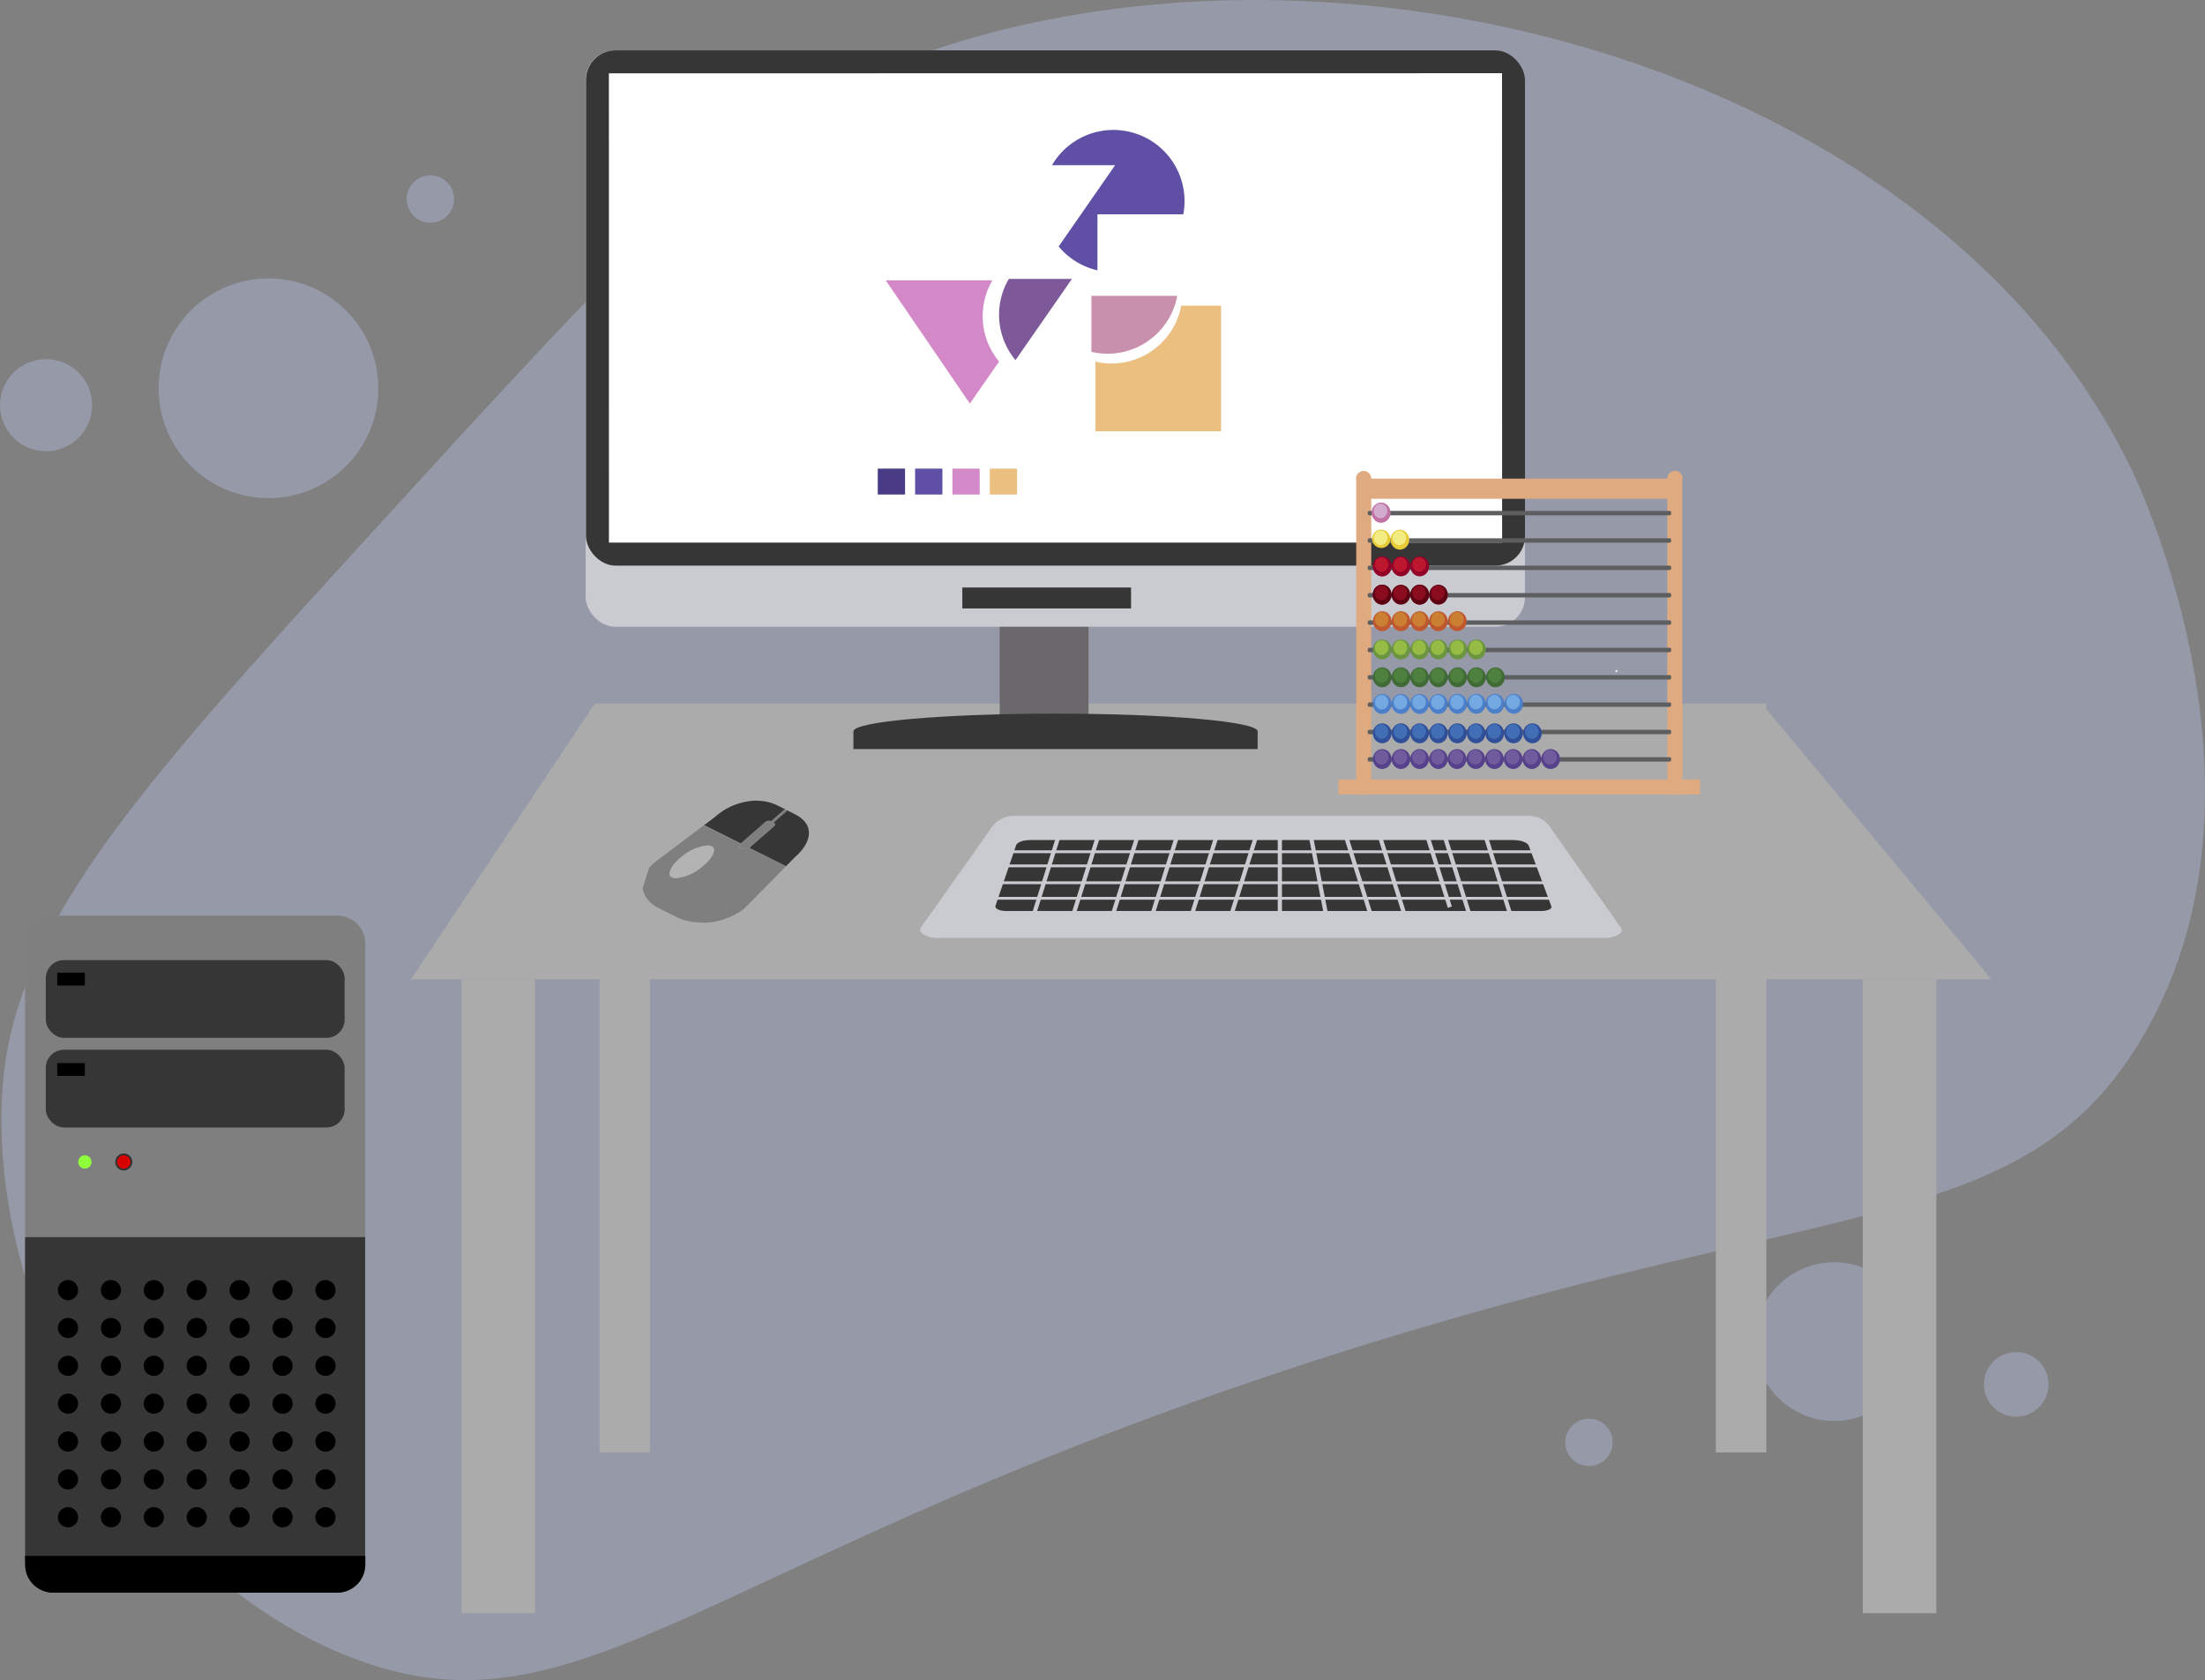 <svg xmlns="http://www.w3.org/2000/svg" xmlns:xlink="http://www.w3.org/1999/xlink" width="372" height="283.487" viewBox="0 0 372 283.487"><rect x="0" y="0" width="372" height="283.487" fill="#808080" stroke="none"/><defs><style>.a{fill:none;}.b{opacity:0.7;}.c{fill:#bec9f2;opacity:0.49;}.d{fill:#ababab;}.e{fill:#cacbd0;}.f{fill:#363636;}.g{fill:#69676a;}.h{fill:#fff;}.i{clip-path:url(#a);}.j{fill:#7f7f7f;}.k{fill:#b3b3b3;}.l{fill:#333;}.m{fill:#d60100;}.n{fill:#8fff3c;}.o{fill:#e0aa80;}.p{fill:#5d5e60;}.q{fill:#5d0012;}.r{fill:#bd172f;}.s{fill:#8a0d1f;}.t{fill:#930027;}.u{fill:#e7cb39;}.v{fill:#f2ec83;}.w{fill:#c173a6;}.x{fill:#d3abcc;}.y{fill:#6b9540;}.z{fill:#97bc45;}.aa{fill:#4c7fca;}.ab{fill:#73a8e1;}.ac{fill:#416b36;}.ad{fill:#4e803f;}.ae{fill:#56428c;}.af{fill:#705b9d;}.ag{fill:#304f99;}.ah{fill:#426eb5;}.ai{fill:#c0582f;}.aj{fill:#cb7f33;}.ak{fill:#5f4fa5;}.al{fill:#d389c8;}.am{fill:#493b84;}.an{fill:#eabf80;}.ao{fill:#c990ad;}.ap{fill:#7e599a;}</style><clipPath id="a"><path class="a" d="M596.373,575.014l6.65-20.765,24.71,1.705-6.65,20.765Z" transform="translate(-596.373 -554.249)"/></clipPath></defs><g transform="translate(-458.572 -381.229)"><g transform="translate(458.572 381.229)"><g class="b"><path class="c" d="M521.461,471c40.751-44.594,61.127-66.891,82.044-76.376,69.884-31.689,180.183-6.143,214.818,65.958,1.8,3.752,25.988,55.982,1.253,96.537-20.711,33.954-54.773,25.387-146.035,55.964-97.706,32.737-117.86,62.39-155.6,47.828-35.727-13.788-60.672-56.966-58.971-94.479C460.239,538.533,480.663,515.642,521.461,471Z" transform="translate(-458.644 -381.229)"/><circle class="c" cx="18.537" cy="18.537" r="18.537" transform="translate(26.756 46.979)"/><circle class="c" cx="7.774" cy="7.774" r="7.774" transform="translate(0 60.594)"/><circle class="c" cx="13.393" cy="13.393" r="13.393" transform="translate(296.054 212.973)"/><circle class="c" cx="5.452" cy="5.452" r="5.452" transform="translate(334.698 228.13)"/><circle class="c" cx="4.001" cy="4.001" r="4.001" transform="translate(68.608 29.584)"/><circle class="c" cx="4.001" cy="4.001" r="4.001" transform="translate(264.065 239.366)"/></g></g><g transform="translate(462.804 389.724)"><path class="d" d="M579.037,534.4H775.913l38.755,46.506H548.033Z" transform="translate(-482.924 -424.172)"/><rect class="d" width="12.402" height="106.964" transform="translate(310.042 156.734)"/><rect class="d" width="8.526" height="126.342" transform="translate(285.238 110.227)"/><rect class="d" width="8.526" height="126.342" transform="translate(96.888 110.227)"/><rect class="d" width="12.402" height="106.964" transform="translate(73.635 156.734)"/><path class="e" d="M659.064,577.538l12.068-17.052a4.652,4.652,0,0,1,3.806-1.659h86.409a4.325,4.325,0,0,1,3.526,1.55l12.192,17.316c.775.953-1.286,1.728-2.542,1.728H661.6C660.226,579.422,658.219,578.616,659.064,577.538Z" transform="translate(-507.849 -429.664)"/><path class="f" d="M675.229,575.237l3.5-10.286c.186-.488,1.17-.853,2.325-.853H762.6c1.294,0,2.4.411,2.611.961l3.813,10.231c.155.388-.612.775-1.612.775H677.005C675.942,576.067,675.121,575.664,675.229,575.237Z" transform="translate(-511.527 -430.851)"/><rect class="e" width="94.276" height="0.473" transform="translate(163.477 134.984)"/><rect class="e" width="94.276" height="0.473" transform="translate(163.477 137.364)"/><rect class="e" width="94.276" height="0.473" transform="translate(163.477 140.216)"/><rect class="e" width="94.276" height="0.473" transform="translate(163.477 142.836)"/><rect class="e" width="0.713" height="15.711" transform="translate(245.66 131.41) rotate(-17.44)"/><rect class="e" width="0.713" height="15.711" transform="translate(238.761 131.408) rotate(-17.44)"/><rect class="e" width="0.713" height="15.649" transform="translate(235.314 129.754) rotate(-17.53)"/><rect class="e" width="0.713" height="15.711" transform="translate(227.808 131.404) rotate(-17.44)"/><rect class="e" width="0.713" height="15.711" transform="translate(222.095 131.404) rotate(-17.44)"/><rect class="e" width="0.713" height="15.711" transform="matrix(0.982, -0.19, 0.19, 0.982, 216.28, 131.161)"/><rect class="e" width="0.713" height="15.711" transform="translate(211.332 130.93)"/><rect class="e" width="15.711" height="0.713" transform="translate(169.707 146.162) rotate(-72.56)"/><rect class="e" width="15.711" height="0.713" transform="translate(176.378 146.176) rotate(-72.56)"/><rect class="e" width="15.711" height="0.713" transform="translate(183.042 146.165) rotate(-72.56)"/><rect class="e" width="15.711" height="0.713" transform="translate(189.706 146.166) rotate(-72.56)"/><rect class="e" width="15.711" height="0.713" transform="translate(196.37 146.163) rotate(-72.56)"/><rect class="e" width="15.711" height="0.713" transform="translate(203.042 146.169) rotate(-72.56)"/><rect class="g" width="14.975" height="17.386" transform="translate(164.431 96.601)"/><rect class="e" width="158.485" height="97.252" rx="4.99" transform="translate(94.563)"/><path class="f" d="M644.322,542.555v-2.984c0-1.659,15.293-2.992,34.1-2.992s34.1,1.341,34.1,2.992v2.984Z" transform="translate(-504.579 -424.662)"/><rect class="f" width="28.462" height="3.534" transform="translate(158.121 90.633)"/><rect class="f" width="158.423" height="86.943" rx="4.99" transform="translate(94.625)"/><path class="h" d="M591.11,476.369l-.008-79.185,150.68-.016.016,79.2Z" transform="translate(-492.61 -393.309)"/><g transform="translate(102.578 125.613)"><g class="i"><g transform="translate(1.575 0.977)"><path class="j" d="M603.952,569.81a1.328,1.328,0,0,1-.574-.155c-.884-.512-.092-2.093,1.768-3.534a7.721,7.721,0,0,1,4.4-1.829,1.338,1.338,0,0,1,.574.155c.884.512.093,2.093-1.768,3.534a7.718,7.718,0,0,1-4.4,1.829m4.79-8.921-8.379,6.333c-2.93,2.558-2.527,6.007.892,7.7l2.945,1.465a9.4,9.4,0,0,0,3.512.9,11.331,11.331,0,0,0,7.984-2.457l6.913-7.022-6.2-3.1h0a1.029,1.029,0,0,1-.7.256.489.489,0,0,1-.186-.046l-.643-.318c-.225-.116-.194-.388.062-.612h0l-6.2-3.1" transform="translate(-598.404 -556.719)"/><path class="f" d="M625.515,559.579h0m2.325-2.07h0l.2.1-2.325,2.062.116.054c.225.109.194.388-.062.612l-4.108,3.581,6.2,3.1,1.48-1.5c2.945-2.558,3.418-5.573,0-7.271l-1.465-.729" transform="translate(-603.635 -555.959)"/><path class="f" d="M621.3,555.517a10.855,10.855,0,0,0-7.673,2.783l-1.791,1.349,6.2,3.1,4.108-3.589a1.044,1.044,0,0,1,.7-.248.48.48,0,0,1,.186.046l.318.155-.209-.1,2.325-2.062.209.1h0l-1.473-.729a7.818,7.818,0,0,0-2.945-.775" transform="translate(-601.424 -555.509)"/><path class="j" d="M624.525,559.909a1.044,1.044,0,0,0-.7.248l-4.108,3.589h0c-.263.225-.287.5-.062.612l.643.318a.489.489,0,0,0,.186.046,1.028,1.028,0,0,0,.7-.256h0l4.108-3.581c.263-.225.287-.5.062-.612l-.116-.054h0l-.209-.1h0l-.318-.155a.481.481,0,0,0-.186-.047" transform="translate(-603.149 -556.499)"/><path class="j" d="M628.727,557.389l-2.364,2.062.209.1h0l.209.109h0l2.356-2.062-.2-.109-.209-.1" transform="translate(-604.692 -555.932)"/><path class="k" d="M610.847,565.267a7.721,7.721,0,0,0-4.4,1.829c-1.852,1.442-2.65,3.023-1.767,3.534a1.331,1.331,0,0,0,.574.155,7.72,7.72,0,0,0,4.4-1.829c1.852-1.442,2.651-3.023,1.767-3.534a1.335,1.335,0,0,0-.574-.155" transform="translate(-599.734 -557.702)"/></g></g></g><path class="j" d="M464.032,690.063V585.269h0a4.721,4.721,0,0,1,4.72-4.72h47.956a4.721,4.721,0,0,1,4.721,4.72h0V690.056h0a4.72,4.72,0,0,1-4.72,4.72H468.752A4.721,4.721,0,0,1,464.032,690.063Z" transform="translate(-464.032 -434.551)"/><path class="f" d="M468.714,710.514h47.956c2.6,0,4.721-2.682,4.721-5.992V650.529H464.033v53.994C464.032,707.832,466.133,710.514,468.714,710.514Z" transform="translate(-464.032 -450.289)"/><circle class="l" cx="1.442" cy="1.442" r="1.442" transform="translate(15.208 186.118)"/><circle class="m" cx="1.132" cy="1.132" r="1.132" transform="translate(15.518 186.428)"/><circle class="n" cx="1.124" cy="1.124" r="1.124" transform="translate(8.961 186.436)"/><rect class="f" width="50.413" height="13.107" rx="3.05" transform="translate(3.496 153.509)"/><rect class="f" width="50.413" height="13.107" rx="3.05" transform="translate(3.496 168.631)"/><rect width="4.658" height="2.163" transform="translate(5.426 170.879)"/><rect width="4.658" height="2.163" transform="translate(5.426 155.625)"/><path d="M464.032,719.929v1.48h0a4.72,4.72,0,0,0,4.72,4.72h47.956a4.72,4.72,0,0,0,4.721-4.72h0v-1.48Z" transform="translate(-464.032 -465.897)"/><circle cx="1.705" cy="1.705" r="1.705" transform="translate(48.971 207.48)"/><circle cx="1.705" cy="1.705" r="1.705" transform="translate(41.732 207.48)"/><circle cx="1.705" cy="1.705" r="1.705" transform="translate(34.492 207.48)"/><circle cx="1.705" cy="1.705" r="1.705" transform="translate(27.253 207.48)"/><circle cx="1.705" cy="1.705" r="1.705" transform="translate(20.014 207.48)"/><circle cx="1.705" cy="1.705" r="1.705" transform="translate(12.774 207.48)"/><circle cx="1.705" cy="1.705" r="1.705" transform="translate(5.535 207.48)"/><circle cx="1.705" cy="1.705" r="1.705" transform="translate(48.971 213.866)"/><circle cx="1.705" cy="1.705" r="1.705" transform="translate(41.732 213.866)"/><circle cx="1.705" cy="1.705" r="1.705" transform="translate(34.492 213.866)"/><circle cx="1.705" cy="1.705" r="1.705" transform="translate(27.253 213.866)"/><circle cx="1.705" cy="1.705" r="1.705" transform="translate(20.014 213.866)"/><circle cx="1.705" cy="1.705" r="1.705" transform="translate(12.774 213.866)"/><circle cx="1.705" cy="1.705" r="1.705" transform="translate(5.535 213.866)"/><circle cx="1.705" cy="1.705" r="1.705" transform="translate(48.971 220.253)"/><circle cx="1.705" cy="1.705" r="1.705" transform="translate(41.732 220.253)"/><circle cx="1.705" cy="1.705" r="1.705" transform="translate(34.492 220.253)"/><circle cx="1.705" cy="1.705" r="1.705" transform="translate(27.253 220.253)"/><circle cx="1.705" cy="1.705" r="1.705" transform="translate(20.014 220.253)"/><circle cx="1.705" cy="1.705" r="1.705" transform="translate(12.774 220.253)"/><circle cx="1.705" cy="1.705" r="1.705" transform="translate(5.535 220.253)"/><circle cx="1.705" cy="1.705" r="1.705" transform="translate(48.971 226.64)"/><circle cx="1.705" cy="1.705" r="1.705" transform="translate(41.732 226.64)"/><circle cx="1.705" cy="1.705" r="1.705" transform="translate(34.492 226.64)"/><circle cx="1.705" cy="1.705" r="1.705" transform="translate(27.253 226.64)"/><circle cx="1.705" cy="1.705" r="1.705" transform="translate(20.014 226.64)"/><circle cx="1.705" cy="1.705" r="1.705" transform="translate(12.774 226.64)"/><circle cx="1.705" cy="1.705" r="1.705" transform="translate(5.535 226.64)"/><circle cx="1.705" cy="1.705" r="1.705" transform="translate(48.971 233.027)"/><circle cx="1.705" cy="1.705" r="1.705" transform="translate(41.732 233.027)"/><circle cx="1.705" cy="1.705" r="1.705" transform="translate(34.492 233.027)"/><circle cx="1.705" cy="1.705" r="1.705" transform="translate(27.253 233.027)"/><circle cx="1.705" cy="1.705" r="1.705" transform="translate(20.014 233.027)"/><circle cx="1.705" cy="1.705" r="1.705" transform="translate(12.774 233.027)"/><circle cx="1.705" cy="1.705" r="1.705" transform="translate(5.535 233.027)"/><circle cx="1.705" cy="1.705" r="1.705" transform="translate(48.971 239.414)"/><circle cx="1.705" cy="1.705" r="1.705" transform="translate(41.732 239.414)"/><circle cx="1.705" cy="1.705" r="1.705" transform="translate(34.492 239.414)"/><circle cx="1.705" cy="1.705" r="1.705" transform="translate(27.253 239.414)"/><circle cx="1.705" cy="1.705" r="1.705" transform="translate(20.014 239.414)"/><circle cx="1.705" cy="1.705" r="1.705" transform="translate(12.774 239.414)"/><circle cx="1.705" cy="1.705" r="1.705" transform="translate(5.535 239.414)"/><circle cx="1.705" cy="1.705" r="1.705" transform="translate(48.971 245.801)"/><circle cx="1.705" cy="1.705" r="1.705" transform="translate(41.732 245.801)"/><circle cx="1.705" cy="1.705" r="1.705" transform="translate(34.492 245.801)"/><circle cx="1.705" cy="1.705" r="1.705" transform="translate(27.253 245.801)"/><circle cx="1.705" cy="1.705" r="1.705" transform="translate(20.014 245.801)"/><circle cx="1.705" cy="1.705" r="1.705" transform="translate(12.774 245.801)"/><circle cx="1.705" cy="1.705" r="1.705" transform="translate(5.535 245.801)"/><path class="o" d="M824.009,538.326V485.317a1.279,1.279,0,1,0-2.495-.56,1.261,1.261,0,0,0,0,.56V538.31Z" transform="translate(-544.422 -412.783)"/><path class="o" d="M824.018,538.579v-2.628c-.557.07-1.132-.209-1.132-1.4l.039-48.452q0-.023,0-.047a1.278,1.278,0,0,0-.829-1.163c-.1,0-.442-.039-.481.078a1.887,1.887,0,0,0-.093.6v52.994Z" transform="translate(-544.43 -413.035)"/><path class="o" d="M756.259,538.326V485.317a1.279,1.279,0,1,0-2.5-.56,1.263,1.263,0,0,0,0,.56V538.31Z" transform="translate(-529.185 -412.783)"/><path class="o" d="M756.268,538.58V485.571a1.883,1.883,0,0,0-.093-.6c0-.116-.388-.085-.481-.078a1.273,1.273,0,0,0-.829,1.163v.047l.039,48.452c0,1.186-.573,1.465-1.132,1.4v2.6Z" transform="translate(-529.194 -413.037)"/><path class="o" d="M806.9,485.419H756.445c-.464,0-1.023.775-1.023,1.7s.473,1.705.993,1.705H806.9c.464,0,1.023-.775,1.023-1.705S807.424,485.419,806.9,485.419Z" transform="translate(-529.565 -413.156)"/><path class="p" d="M807.254,492.449H756.477c-.1,0-.225.17-.225.372s.1.372.218.372h50.777c.1,0,.225-.163.225-.372S807.362,492.449,807.254,492.449Z" transform="translate(-529.751 -414.737)"/><path class="p" d="M807.254,498.409H756.477c-.1,0-.225.163-.225.372s.1.372.218.372h50.777c.1,0,.225-.163.225-.372S807.362,498.409,807.254,498.409Z" transform="translate(-529.751 -416.078)"/><path class="p" d="M807.254,504.359H756.477c-.1,0-.225.163-.225.372s.1.372.218.372h50.777c.1,0,.225-.163.225-.372S807.362,504.359,807.254,504.359Z" transform="translate(-529.751 -417.416)"/><path class="p" d="M807.254,510.319H756.477c-.1,0-.225.163-.225.372s.1.372.218.372h50.777c.1,0,.225-.163.225-.372S807.362,510.319,807.254,510.319Z" transform="translate(-529.751 -418.756)"/><path class="p" d="M807.254,516.279H756.477c-.1,0-.225.171-.225.372s.1.372.218.372h50.777c.1,0,.225-.171.225-.372S807.362,516.279,807.254,516.279Z" transform="translate(-529.751 -420.097)"/><path class="p" d="M807.254,522.239H756.477c-.1,0-.225.163-.225.372s.1.372.218.372h50.777c.1,0,.225-.163.225-.372S807.362,522.239,807.254,522.239Z" transform="translate(-529.751 -421.437)"/><path class="p" d="M807.254,528.189H756.477c-.1,0-.225.163-.225.372s.1.372.218.372h50.777c.1,0,.225-.163.225-.372S807.362,528.189,807.254,528.189Z" transform="translate(-529.751 -422.775)"/><path class="p" d="M807.254,534.139H756.477c-.1,0-.225.163-.225.372s.1.372.218.372h50.777c.1,0,.225-.17.225-.372S807.362,534.139,807.254,534.139Z" transform="translate(-529.751 -424.113)"/><path class="p" d="M807.254,540.1H756.477c-.1,0-.225.163-.225.372s.1.372.218.372h50.777c.1,0,.225-.171.225-.372S807.362,540.1,807.254,540.1Z" transform="translate(-529.751 -425.454)"/><path class="p" d="M807.254,546.059H756.477c-.1,0-.225.163-.225.372s.1.372.218.372h50.777c.1,0,.225-.163.225-.372S807.362,546.059,807.254,546.059Z" transform="translate(-529.751 -426.794)"/><rect class="o" width="61.016" height="2.504" transform="translate(221.564 123.032)"/><ellipse class="q" cx="1.573" cy="1.682" rx="1.573" ry="1.682" transform="translate(227.369 90.144)"/><ellipse class="r" cx="1.147" cy="1.232" rx="1.147" ry="1.232" transform="translate(227.702 90.292)"/><ellipse class="h" cx="0.163" cy="0.178" rx="0.163" ry="0.178" transform="translate(228.183 90.594)"/><ellipse class="q" cx="1.573" cy="1.682" rx="1.573" ry="1.682" transform="translate(227.369 90.16)"/><ellipse class="s" cx="1.147" cy="1.232" rx="1.147" ry="1.232" transform="translate(227.702 90.307)"/><ellipse class="q" cx="1.573" cy="1.682" rx="1.573" ry="1.682" transform="translate(230.539 90.16)"/><ellipse class="s" cx="1.147" cy="1.232" rx="1.147" ry="1.232" transform="translate(230.865 90.307)"/><ellipse class="q" cx="1.573" cy="1.682" rx="1.573" ry="1.682" transform="translate(233.709 90.144)"/><ellipse class="r" cx="1.147" cy="1.232" rx="1.147" ry="1.232" transform="translate(234.035 90.292)"/><ellipse class="h" cx="0.163" cy="0.178" rx="0.163" ry="0.178" transform="translate(234.523 90.594)"/><ellipse class="q" cx="1.573" cy="1.682" rx="1.573" ry="1.682" transform="translate(233.709 90.16)"/><ellipse class="s" cx="1.147" cy="1.232" rx="1.147" ry="1.232" transform="translate(234.035 90.307)"/><ellipse class="q" cx="1.573" cy="1.682" rx="1.573" ry="1.682" transform="translate(236.88 90.16)"/><ellipse class="s" cx="1.147" cy="1.232" rx="1.147" ry="1.232" transform="translate(237.205 90.307)"/><ellipse class="t" cx="1.573" cy="1.682" rx="1.573" ry="1.682" transform="translate(227.385 85.37)"/><ellipse class="r" cx="1.147" cy="1.232" rx="1.147" ry="1.232" transform="translate(227.71 85.517)"/><ellipse class="h" cx="0.163" cy="0.178" rx="0.163" ry="0.178" transform="translate(228.198 85.819)"/><ellipse class="t" cx="1.573" cy="1.682" rx="1.573" ry="1.682" transform="translate(227.385 85.385)"/><ellipse class="r" cx="1.147" cy="1.232" rx="1.147" ry="1.232" transform="translate(227.71 85.533)"/><ellipse class="t" cx="1.573" cy="1.682" rx="1.573" ry="1.682" transform="translate(230.547 85.385)"/><ellipse class="r" cx="1.147" cy="1.232" rx="1.147" ry="1.232" transform="translate(230.88 85.533)"/><ellipse class="t" cx="1.573" cy="1.682" rx="1.573" ry="1.682" transform="translate(233.709 85.385)"/><ellipse class="r" cx="1.147" cy="1.232" rx="1.147" ry="1.232" transform="translate(234.035 85.533)"/><path class="u" d="M760.314,498.178a1.55,1.55,0,1,1-1.6-1.659A1.635,1.635,0,0,1,760.314,498.178Z" transform="translate(-529.968 -415.653)"/><ellipse class="v" cx="1.147" cy="1.232" rx="1.147" ry="1.232" transform="translate(227.54 81.014)"/><ellipse class="u" cx="1.573" cy="1.682" rx="1.573" ry="1.682" transform="translate(230.369 80.882)"/><ellipse class="v" cx="1.147" cy="1.232" rx="1.147" ry="1.232" transform="translate(230.702 81.029)"/><ellipse class="w" cx="1.573" cy="1.682" rx="1.573" ry="1.682" transform="translate(227.191 76.317)"/><ellipse class="r" cx="1.147" cy="1.232" rx="1.147" ry="1.232" transform="translate(227.524 76.464)"/><ellipse class="h" cx="0.163" cy="0.178" rx="0.163" ry="0.178" transform="translate(228.005 76.766)"/><ellipse class="w" cx="1.573" cy="1.682" rx="1.573" ry="1.682" transform="translate(227.191 76.332)"/><ellipse class="x" cx="1.147" cy="1.232" rx="1.147" ry="1.232" transform="translate(227.524 76.479)"/><ellipse class="y" cx="1.573" cy="1.682" rx="1.573" ry="1.682" transform="translate(227.385 99.407)"/><ellipse class="z" cx="1.147" cy="1.232" rx="1.147" ry="1.232" transform="translate(227.71 99.554)"/><ellipse class="y" cx="1.573" cy="1.682" rx="1.573" ry="1.682" transform="translate(230.547 99.407)"/><ellipse class="z" cx="1.147" cy="1.232" rx="1.147" ry="1.232" transform="translate(230.88 99.554)"/><ellipse class="y" cx="1.573" cy="1.682" rx="1.573" ry="1.682" transform="translate(233.694 99.407)"/><ellipse class="z" cx="1.147" cy="1.232" rx="1.147" ry="1.232" transform="translate(234.027 99.554)"/><ellipse class="y" cx="1.573" cy="1.682" rx="1.573" ry="1.682" transform="translate(236.864 99.407)"/><ellipse class="z" cx="1.147" cy="1.232" rx="1.147" ry="1.232" transform="translate(237.197 99.554)"/><ellipse class="y" cx="1.573" cy="1.682" rx="1.573" ry="1.682" transform="translate(240.127 99.407)"/><ellipse class="z" cx="1.147" cy="1.232" rx="1.147" ry="1.232" transform="translate(240.461 99.554)"/><ellipse class="y" cx="1.573" cy="1.682" rx="1.573" ry="1.682" transform="translate(243.297 99.407)"/><ellipse class="z" cx="1.147" cy="1.232" rx="1.147" ry="1.232" transform="translate(243.631 99.554)"/><ellipse class="aa" cx="1.573" cy="1.682" rx="1.573" ry="1.682" transform="translate(227.385 108.6)"/><ellipse class="ab" cx="1.147" cy="1.232" rx="1.147" ry="1.232" transform="translate(227.71 108.747)"/><ellipse class="aa" cx="1.573" cy="1.682" rx="1.573" ry="1.682" transform="translate(230.547 108.6)"/><ellipse class="ab" cx="1.147" cy="1.232" rx="1.147" ry="1.232" transform="translate(230.88 108.747)"/><ellipse class="aa" cx="1.573" cy="1.682" rx="1.573" ry="1.682" transform="translate(233.694 108.6)"/><ellipse class="ab" cx="1.147" cy="1.232" rx="1.147" ry="1.232" transform="translate(234.027 108.747)"/><ellipse class="aa" cx="1.573" cy="1.682" rx="1.573" ry="1.682" transform="translate(236.864 108.6)"/><ellipse class="ab" cx="1.147" cy="1.232" rx="1.147" ry="1.232" transform="translate(237.197 108.747)"/><ellipse class="aa" cx="1.573" cy="1.682" rx="1.573" ry="1.682" transform="translate(240.104 108.576)"/><ellipse class="ab" cx="1.147" cy="1.232" rx="1.147" ry="1.232" transform="translate(240.437 108.724)"/><ellipse class="aa" cx="1.573" cy="1.682" rx="1.573" ry="1.682" transform="translate(243.274 108.576)"/><ellipse class="ab" cx="1.147" cy="1.232" rx="1.147" ry="1.232" transform="translate(243.608 108.724)"/><ellipse class="aa" cx="1.573" cy="1.682" rx="1.573" ry="1.682" transform="translate(246.413 108.576)"/><ellipse class="ab" cx="1.147" cy="1.232" rx="1.147" ry="1.232" transform="translate(246.747 108.724)"/><ellipse class="aa" cx="1.573" cy="1.682" rx="1.573" ry="1.682" transform="translate(249.584 108.576)"/><ellipse class="ab" cx="1.147" cy="1.232" rx="1.147" ry="1.232" transform="translate(249.917 108.724)"/><ellipse class="ac" cx="1.573" cy="1.682" rx="1.573" ry="1.682" transform="translate(227.385 104.104)"/><ellipse class="ad" cx="1.147" cy="1.232" rx="1.147" ry="1.232" transform="translate(227.71 104.251)"/><ellipse class="ac" cx="1.573" cy="1.682" rx="1.573" ry="1.682" transform="translate(230.547 104.104)"/><ellipse class="ad" cx="1.147" cy="1.232" rx="1.147" ry="1.232" transform="translate(230.88 104.251)"/><ellipse class="ac" cx="1.573" cy="1.682" rx="1.573" ry="1.682" transform="translate(233.694 104.104)"/><ellipse class="ad" cx="1.147" cy="1.232" rx="1.147" ry="1.232" transform="translate(234.027 104.251)"/><ellipse class="ac" cx="1.573" cy="1.682" rx="1.573" ry="1.682" transform="translate(236.864 104.104)"/><ellipse class="ad" cx="1.147" cy="1.232" rx="1.147" ry="1.232" transform="translate(237.197 104.251)"/><ellipse class="ac" cx="1.573" cy="1.682" rx="1.573" ry="1.682" transform="translate(240.104 104.104)"/><ellipse class="ad" cx="1.147" cy="1.232" rx="1.147" ry="1.232" transform="translate(240.437 104.251)"/><ellipse class="ac" cx="1.573" cy="1.682" rx="1.573" ry="1.682" transform="translate(243.297 104.104)"/><ellipse class="ad" cx="1.147" cy="1.232" rx="1.147" ry="1.232" transform="translate(243.631 104.251)"/><ellipse class="ac" cx="1.573" cy="1.682" rx="1.573" ry="1.682" transform="translate(246.491 104.104)"/><ellipse class="ad" cx="1.147" cy="1.232" rx="1.147" ry="1.232" transform="translate(246.816 104.251)"/><ellipse class="h" cx="0.163" cy="0.178" rx="0.163" ry="0.178" transform="translate(268.295 104.554)"/><ellipse class="ae" cx="1.573" cy="1.682" rx="1.573" ry="1.682" transform="translate(227.385 117.893)"/><ellipse class="af" cx="1.147" cy="1.232" rx="1.147" ry="1.232" transform="translate(227.71 118.04)"/><ellipse class="ae" cx="1.573" cy="1.682" rx="1.573" ry="1.682" transform="translate(230.547 117.893)"/><ellipse class="af" cx="1.147" cy="1.232" rx="1.147" ry="1.232" transform="translate(230.88 118.04)"/><ellipse class="ae" cx="1.573" cy="1.682" rx="1.573" ry="1.682" transform="translate(233.694 117.893)"/><ellipse class="af" cx="1.147" cy="1.232" rx="1.147" ry="1.232" transform="translate(234.027 118.04)"/><ellipse class="ae" cx="1.573" cy="1.682" rx="1.573" ry="1.682" transform="translate(236.864 117.893)"/><ellipse class="af" cx="1.147" cy="1.232" rx="1.147" ry="1.232" transform="translate(237.197 118.04)"/><ellipse class="ae" cx="1.573" cy="1.682" rx="1.573" ry="1.682" transform="translate(240.003 117.893)"/><ellipse class="af" cx="1.147" cy="1.232" rx="1.147" ry="1.232" transform="translate(240.337 118.04)"/><ellipse class="ae" cx="1.573" cy="1.682" rx="1.573" ry="1.682" transform="translate(243.173 117.893)"/><ellipse class="af" cx="1.147" cy="1.232" rx="1.147" ry="1.232" transform="translate(243.507 118.04)"/><ellipse class="ae" cx="1.573" cy="1.682" rx="1.573" ry="1.682" transform="translate(246.313 117.893)"/><ellipse class="af" cx="1.147" cy="1.232" rx="1.147" ry="1.232" transform="translate(246.646 118.04)"/><ellipse class="ae" cx="1.573" cy="1.682" rx="1.573" ry="1.682" transform="translate(249.483 117.893)"/><ellipse class="af" cx="1.147" cy="1.232" rx="1.147" ry="1.232" transform="translate(249.816 118.04)"/><ellipse class="ae" cx="1.573" cy="1.682" rx="1.573" ry="1.682" transform="translate(252.63 117.893)"/><ellipse class="af" cx="1.147" cy="1.232" rx="1.147" ry="1.232" transform="translate(252.955 118.04)"/><ellipse class="ae" cx="1.573" cy="1.682" rx="1.573" ry="1.682" transform="translate(255.8 117.893)"/><ellipse class="af" cx="1.147" cy="1.232" rx="1.147" ry="1.232" transform="translate(256.125 118.04)"/><ellipse class="ag" cx="1.573" cy="1.682" rx="1.573" ry="1.682" transform="translate(227.385 113.553)"/><ellipse class="ah" cx="1.147" cy="1.232" rx="1.147" ry="1.232" transform="translate(227.71 113.7)"/><ellipse class="ag" cx="1.573" cy="1.682" rx="1.573" ry="1.682" transform="translate(230.547 113.553)"/><ellipse class="ah" cx="1.147" cy="1.232" rx="1.147" ry="1.232" transform="translate(230.88 113.7)"/><ellipse class="ag" cx="1.573" cy="1.682" rx="1.573" ry="1.682" transform="translate(233.694 113.553)"/><ellipse class="ah" cx="1.147" cy="1.232" rx="1.147" ry="1.232" transform="translate(234.027 113.7)"/><ellipse class="ag" cx="1.573" cy="1.682" rx="1.573" ry="1.682" transform="translate(236.864 113.553)"/><ellipse class="ah" cx="1.147" cy="1.232" rx="1.147" ry="1.232" transform="translate(237.197 113.7)"/><ellipse class="ag" cx="1.573" cy="1.682" rx="1.573" ry="1.682" transform="translate(240.058 113.553)"/><ellipse class="ah" cx="1.147" cy="1.232" rx="1.147" ry="1.232" transform="translate(240.391 113.7)"/><ellipse class="ag" cx="1.573" cy="1.682" rx="1.573" ry="1.682" transform="translate(243.228 113.553)"/><ellipse class="ah" cx="1.147" cy="1.232" rx="1.147" ry="1.232" transform="translate(243.553 113.7)"/><ellipse class="ag" cx="1.573" cy="1.682" rx="1.573" ry="1.682" transform="translate(246.367 113.553)"/><ellipse class="ah" cx="1.147" cy="1.232" rx="1.147" ry="1.232" transform="translate(246.7 113.7)"/><ellipse class="ag" cx="1.573" cy="1.682" rx="1.573" ry="1.682" transform="translate(249.537 113.553)"/><ellipse class="ah" cx="1.147" cy="1.232" rx="1.147" ry="1.232" transform="translate(249.87 113.7)"/><ellipse class="ag" cx="1.573" cy="1.682" rx="1.573" ry="1.682" transform="translate(252.73 113.553)"/><ellipse class="ah" cx="1.147" cy="1.232" rx="1.147" ry="1.232" transform="translate(253.064 113.7)"/><ellipse class="ai" cx="1.573" cy="1.682" rx="1.573" ry="1.682" transform="translate(227.385 94.632)"/><ellipse class="aj" cx="1.147" cy="1.232" rx="1.147" ry="1.232" transform="translate(227.71 94.78)"/><ellipse class="ai" cx="1.573" cy="1.682" rx="1.573" ry="1.682" transform="translate(230.547 94.632)"/><ellipse class="aj" cx="1.147" cy="1.232" rx="1.147" ry="1.232" transform="translate(230.88 94.78)"/><ellipse class="ai" cx="1.573" cy="1.682" rx="1.573" ry="1.682" transform="translate(233.694 94.632)"/><ellipse class="aj" cx="1.147" cy="1.232" rx="1.147" ry="1.232" transform="translate(234.027 94.78)"/><ellipse class="ai" cx="1.573" cy="1.682" rx="1.573" ry="1.682" transform="translate(236.864 94.632)"/><ellipse class="aj" cx="1.147" cy="1.232" rx="1.147" ry="1.232" transform="translate(237.197 94.78)"/><ellipse class="ai" cx="1.573" cy="1.682" rx="1.573" ry="1.682" transform="translate(240.058 94.632)"/><ellipse class="aj" cx="1.147" cy="1.232" rx="1.147" ry="1.232" transform="translate(240.391 94.78)"/><rect class="h" width="54.242" height="48.77" transform="translate(144.797 19.075)"/><g transform="translate(143.852 70.573)"><rect class="ak" width="4.604" height="4.372" transform="translate(6.302)"/><rect class="al" width="4.604" height="4.372" transform="translate(12.595)"/><rect class="am" width="4.604" height="4.372"/><rect class="an" width="4.604" height="4.372" transform="translate(18.897)"/></g><g transform="translate(145.192 13.422)"><path class="an" d="M699.7,457.535a11.98,11.98,0,0,1-2.7-.318v11.751h21.2v-21.2h-6.712A12.006,12.006,0,0,1,699.7,457.535Z" transform="translate(-661.619 -418.111)"/><path class="ak" d="M698.2,415.461l-9.526,13.712a11.991,11.991,0,0,0,6.542,4.031v-9.456H709.7a12,12,0,0,0-22.152-8.286Z" transform="translate(-659.493 -409.506)"/><path class="ao" d="M696.122,455.078a11.96,11.96,0,0,0,14.374-8.914q.063-.266.112-.535H696.122Z" transform="translate(-661.421 -417.63)"/><path class="al" d="M669.359,442.247H651.352l14.2,20.8,4.93-7.092a11.968,11.968,0,0,1-1.124-13.712Z" transform="translate(-651.352 -416.867)"/><path class="ap" d="M677.675,441.939a11.968,11.968,0,0,0,1.124,13.712l9.526-13.712Z" transform="translate(-656.902 -416.8)"/></g></g></g></svg>